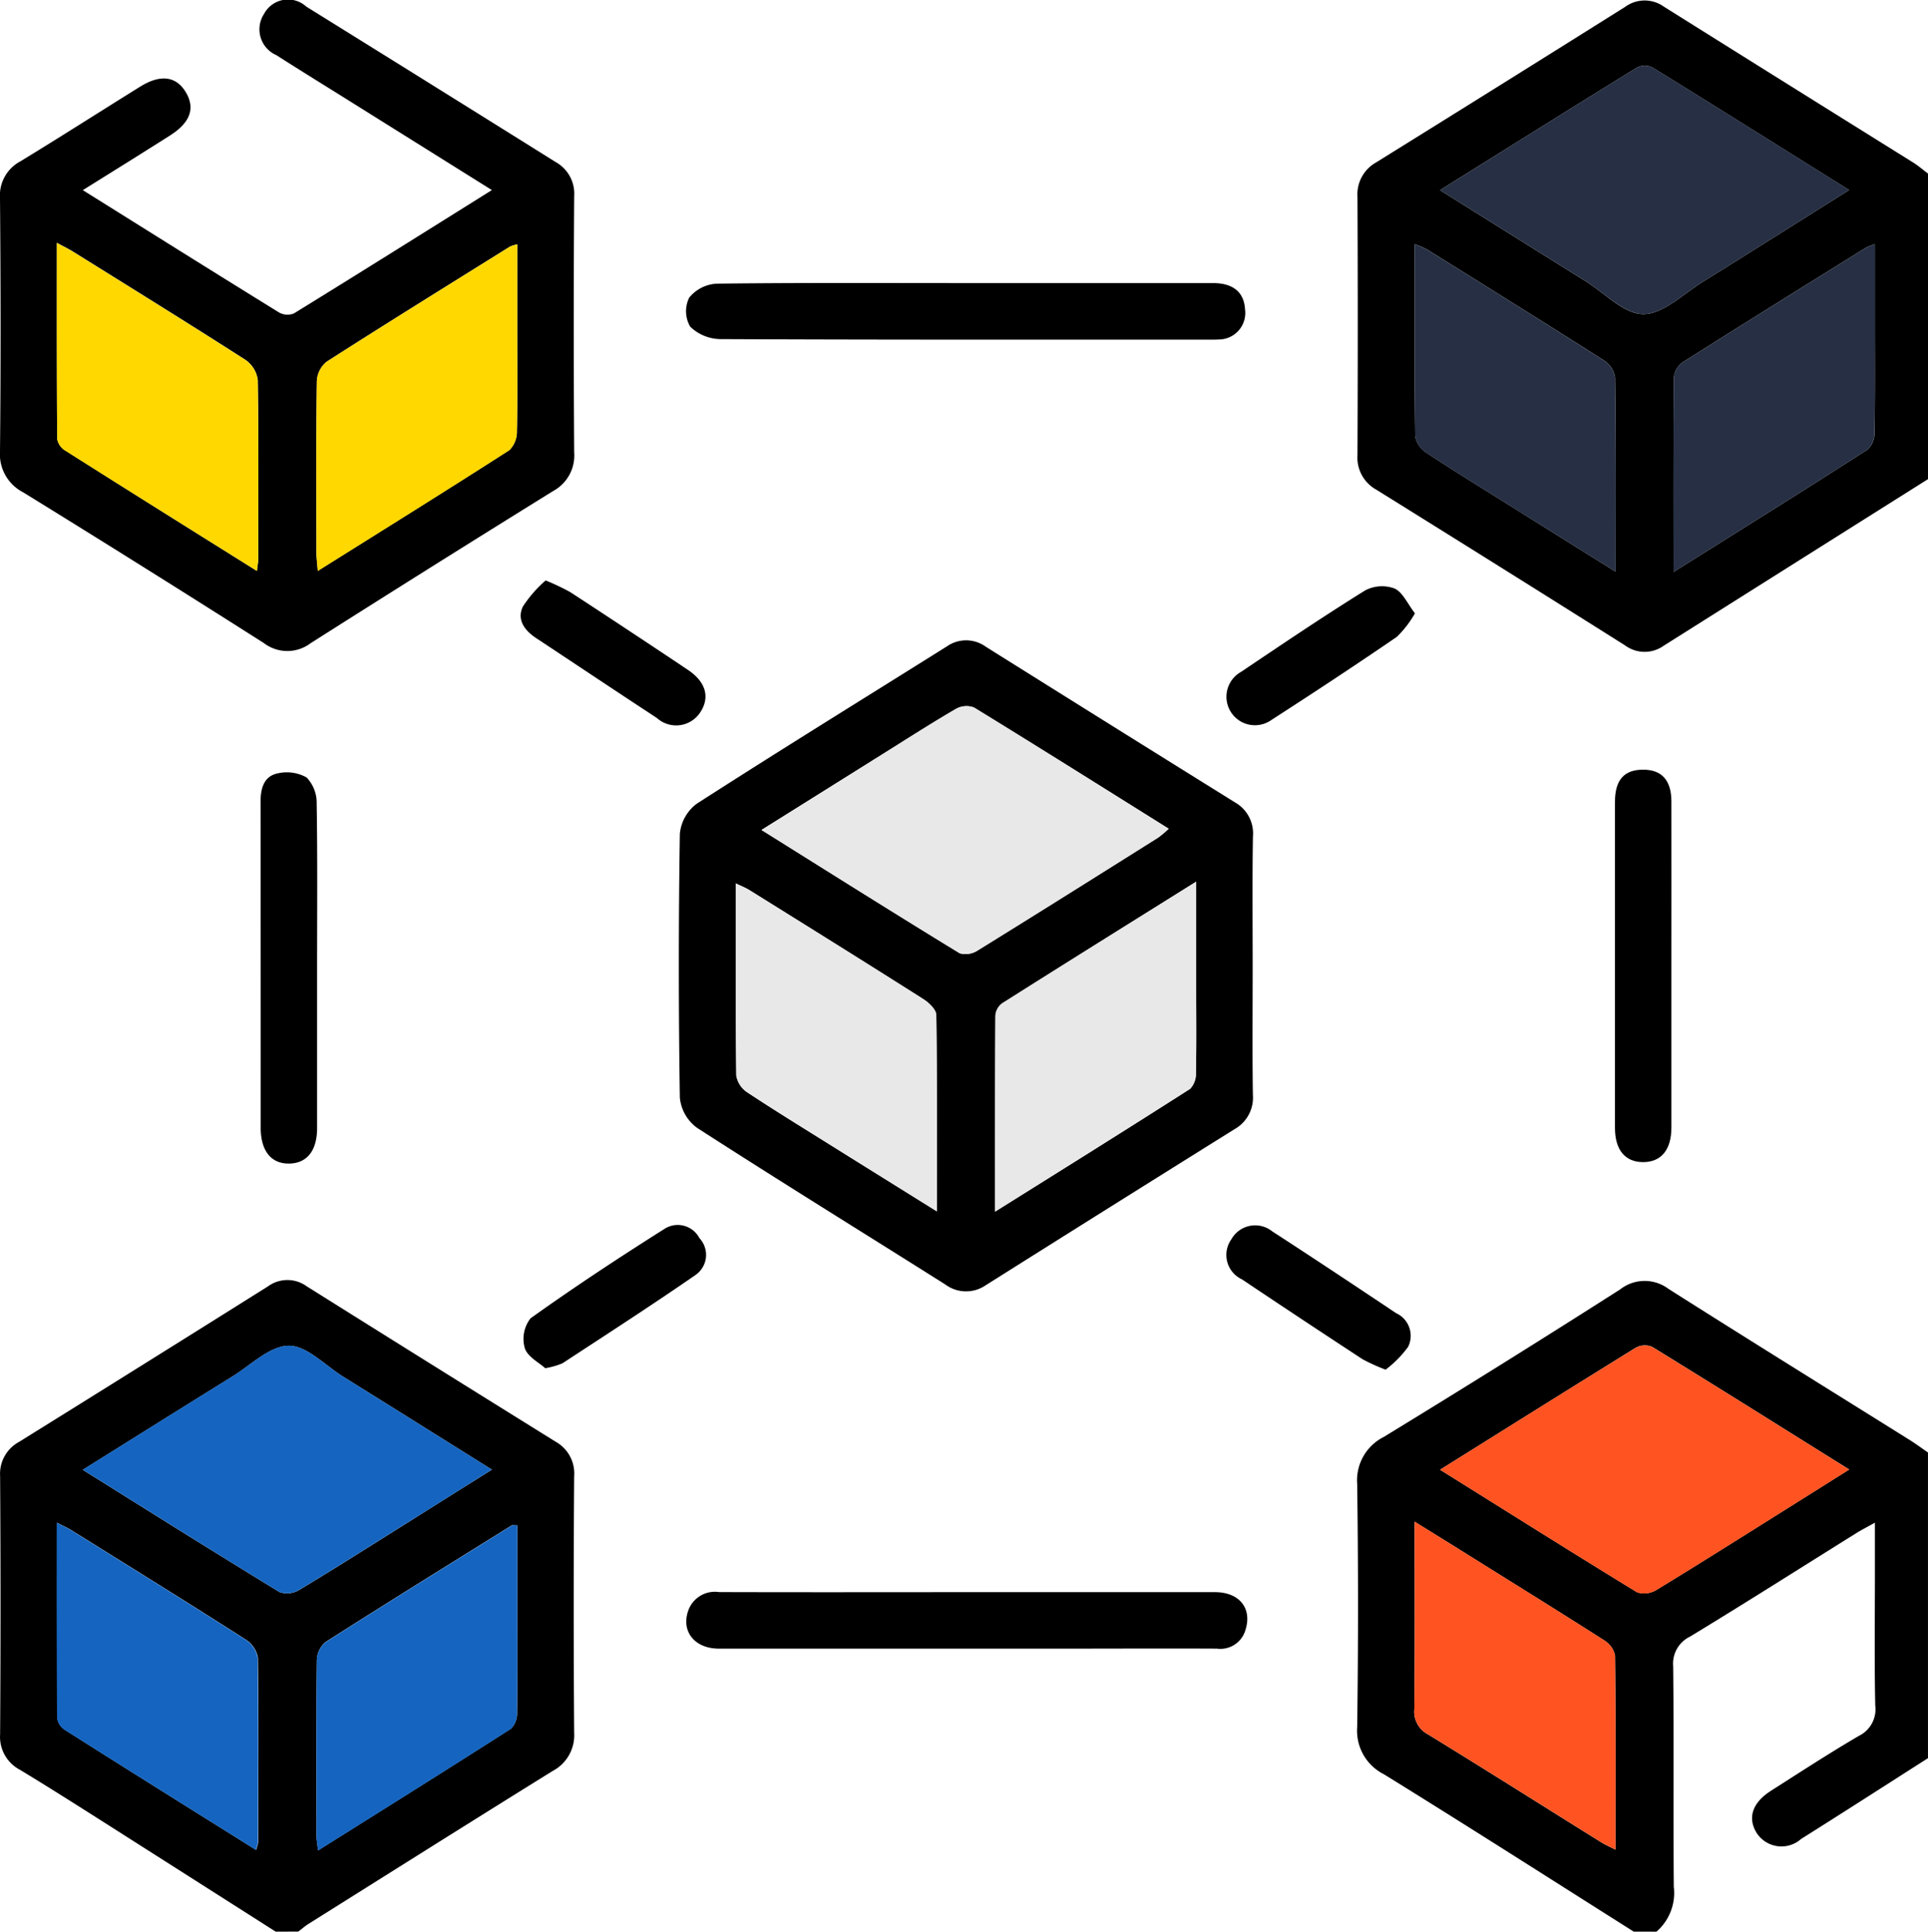 <svg xmlns="http://www.w3.org/2000/svg" width="73.805" height="73.938" viewBox="0 0 73.805 73.938">
  <g id="B4zLmt.tif" transform="translate(222.556 -452.922)">
    <g id="Grupo_948528" data-name="Grupo 948528" transform="translate(-222.556 452.922)">
      <path id="Trazado_622076" data-name="Trazado 622076" d="M-211.978,816.484q-3.306-2.106-6.613-4.21c-1.055-.67-2.11-1.34-3.18-1.987a1.423,1.423,0,0,1-.756-1.356q.032-4.945,0-9.89a1.386,1.386,0,0,1,.72-1.3q4.776-2.969,9.539-5.96a1.257,1.257,0,0,1,1.476,0q4.764,2.987,9.54,5.955a1.388,1.388,0,0,1,.7,1.314q-.034,4.909,0,9.817a1.545,1.545,0,0,1-.823,1.467c-3.124,1.938-6.234,3.9-9.348,5.854-.137.086-.26.2-.39.294ZM-203.7,798.8c-1.945-1.215-3.816-2.388-5.691-3.556-.693-.431-1.394-1.192-2.087-1.186-.724.006-1.45.739-2.16,1.179-1.891,1.17-3.774,2.352-5.724,3.569,2.555,1.6,5.033,3.155,7.532,4.68a.9.9,0,0,0,.754-.082c1.379-.829,2.737-1.693,4.1-2.547C-205.906,800.182-204.835,799.508-203.7,798.8Zm.973,2.134c-.128,0-.184-.018-.217,0-2.385,1.484-4.773,2.963-7.141,4.474a.956.956,0,0,0-.317.7c-.024,2.236-.015,4.473-.012,6.709,0,.152.031.3.059.557,2.524-1.586,4.964-3.11,7.386-4.661a.829.829,0,0,0,.231-.609c.02-1.394.01-2.789.01-4.184Zm-10,12.421a1.66,1.66,0,0,0,.081-.3c0-2.354.021-4.708-.012-7.061a1.043,1.043,0,0,0-.472-.694c-2.2-1.406-4.427-2.785-6.646-4.168-.153-.1-.32-.168-.571-.3,0,2.562-.005,5.028.013,7.493a.644.644,0,0,0,.289.436C-217.644,810.285-215.226,811.794-212.734,813.353Z" transform="translate(222.531 -742.545)"/>
      <path id="Trazado_622077" data-name="Trazado 622077" d="M158.421,471.377q-5.059,3.187-10.116,6.376a1.257,1.257,0,0,1-1.477-.009q-4.761-3-9.536-5.969a1.4,1.4,0,0,1-.711-1.312q.022-4.946,0-9.891a1.4,1.4,0,0,1,.707-1.314q4.779-2.968,9.543-5.96a1.261,1.261,0,0,1,1.477-.007q4.765,2.988,9.538,5.962c.2.126.384.284.575.427Zm-18.678-11.061c1.915,1.2,3.745,2.345,5.577,3.488.733.457,1.474,1.263,2.207,1.258.765-.005,1.534-.78,2.285-1.246,1.846-1.146,3.681-2.307,5.59-3.505-2.564-1.6-5.044-3.158-7.536-4.694a.663.663,0,0,0-.576,0C144.8,457.15,142.32,458.706,139.743,460.316Zm6.717,14.6c0-2.59.011-5.016-.019-7.44a.957.957,0,0,0-.429-.643c-2.246-1.43-4.507-2.836-6.767-4.244a3.8,3.8,0,0,0-.474-.206c0,2.5-.011,4.929.02,7.352a.971.971,0,0,0,.437.637c1.183.776,2.389,1.517,3.589,2.268C143.989,473.376,145.163,474.108,146.46,474.917Zm2.219.015c2.58-1.619,5.02-3.14,7.439-4.691a.919.919,0,0,0,.257-.674c.023-1.418.012-2.836.012-4.254v-2.929a2.653,2.653,0,0,0-.343.136c-2.344,1.458-4.69,2.914-7.022,4.391a.8.8,0,0,0-.328.565C148.671,469.9,148.679,472.328,148.679,474.933Z" transform="translate(-84.616 -453.037)"/>
      <path id="Trazado_622078" data-name="Trazado 622078" d="M147.095,816.691c-3.186-2.013-6.361-4.045-9.567-6.026a1.862,1.862,0,0,1-1.02-1.8q.063-4.655,0-9.311a1.856,1.856,0,0,1,1.019-1.8q4.553-2.779,9.051-5.649a1.519,1.519,0,0,1,1.849-.016c3.063,1.944,6.148,3.854,9.224,5.778.242.151.472.322.707.484v11.7c-1.618,1.032-3.231,2.071-4.856,3.092a1.131,1.131,0,0,1-1.7-.227c-.36-.578-.171-1.161.552-1.621,1.115-.71,2.222-1.433,3.364-2.1a1.13,1.13,0,0,0,.622-1.157c-.036-1.683-.013-3.367-.013-5.051,0-.615,0-1.229,0-1.95-.311.173-.518.278-.713.4-2.119,1.322-4.227,2.663-6.362,3.959a1.148,1.148,0,0,0-.648,1.138c.03,2.814,0,5.629.024,8.443a1.958,1.958,0,0,1-.664,1.715Zm-7.413-17.68c2.567,1.6,5.044,3.165,7.542,4.69a.9.9,0,0,0,.755-.1c1.723-1.05,3.427-2.13,5.137-3.2l2.227-1.4c-2.567-1.6-5.048-3.161-7.543-4.694a.729.729,0,0,0-.629.033C144.7,795.868,142.237,797.413,139.681,799.011ZM138.708,801c0,2.505.013,4.838-.011,7.169a.982.982,0,0,0,.531.977c2.212,1.355,4.4,2.742,6.606,4.115.152.1.319.167.563.292,0-2.544.01-4.992-.019-7.439a.9.9,0,0,0-.419-.576c-1.741-1.112-3.5-2.2-5.25-3.295C140.085,801.852,139.459,801.465,138.708,801Z" transform="translate(-84.554 -742.752)"/>
      <path id="Trazado_622080" data-name="Trazado 622080" d="M-20.991,634.834c0,1.635-.016,3.271.008,4.906a1.381,1.381,0,0,1-.7,1.313q-4.767,2.976-9.522,5.972A1.33,1.33,0,0,1-32.756,647c-3.17-2-6.359-3.968-9.509-6a1.629,1.629,0,0,1-.654-1.151q-.077-5.049,0-10.1a1.629,1.629,0,0,1,.651-1.155c3.172-2.039,6.382-4.021,9.578-6.024a1.283,1.283,0,0,1,1.483.018q4.761,2.984,9.531,5.953a1.364,1.364,0,0,1,.695,1.312C-21.008,631.515-20.991,633.175-20.991,634.834Zm-18.8-5.233c2.613,1.635,5.089,3.195,7.585,4.722a.849.849,0,0,0,.695-.117c2.31-1.425,4.607-2.87,6.9-4.314a4.157,4.157,0,0,0,.4-.337c-2.521-1.577-4.978-3.124-7.454-4.641a.816.816,0,0,0-.689.054c-.913.531-1.8,1.1-2.7,1.664Zm6.711,14.6c0-2.617.012-5.065-.022-7.512,0-.209-.279-.475-.494-.611-2.208-1.4-4.428-2.783-6.647-4.166-.15-.094-.319-.158-.533-.263,0,2.507-.011,4.933.019,7.357a.963.963,0,0,0,.423.641c1.08.714,2.185,1.391,3.283,2.078C-35.777,642.52-34.5,643.315-33.082,644.2Zm2.231.009c2.6-1.626,5.04-3.148,7.467-4.7a.849.849,0,0,0,.219-.617c.022-1.034.01-2.069.01-3.1v-4.21c-2.556,1.6-5,3.119-7.426,4.656a.645.645,0,0,0-.259.462C-30.856,639.147-30.851,641.6-30.851,644.208Z" transform="translate(68.944 -597.832)"/>
      <path id="Trazado_622081" data-name="Trazado 622081" d="M-219.386,460.2c2.543,1.59,5.024,3.147,7.516,4.685a.658.658,0,0,0,.568.033c2.51-1.546,5.006-3.113,7.576-4.72l-5.38-3.366c-.957-.6-1.92-1.19-2.872-1.8a1.077,1.077,0,0,1-.47-1.578,1.039,1.039,0,0,1,1.618-.278q4.776,2.966,9.542,5.947a1.384,1.384,0,0,1,.712,1.307q-.033,4.907,0,9.814a1.544,1.544,0,0,1-.808,1.475q-4.655,2.886-9.278,5.821a1.479,1.479,0,0,1-1.79,0q-4.591-2.921-9.224-5.777a1.64,1.64,0,0,1-.88-1.579c.032-3.223.027-6.447,0-9.67a1.478,1.478,0,0,1,.78-1.416c1.539-.937,3.057-1.909,4.587-2.86.776-.482,1.376-.4,1.744.211s.179,1.162-.6,1.657C-217.137,458.8-218.237,459.484-219.386,460.2Zm6.665,14.573c.026-.232.051-.347.051-.462,0-2.284.018-4.567-.019-6.85a1.112,1.112,0,0,0-.474-.767c-2.183-1.4-4.389-2.763-6.589-4.135-.175-.109-.362-.2-.627-.343,0,2.565-.005,5.034.013,7.5a.648.648,0,0,0,.291.438C-217.664,471.686-215.244,473.2-212.721,474.776Zm9.966-12.5a1.528,1.528,0,0,0-.279.087c-2.345,1.463-4.694,2.918-7.021,4.409a1.024,1.024,0,0,0-.372.744c-.029,2.189-.018,4.379-.015,6.568,0,.2.029.4.051.693,2.505-1.571,4.929-3.079,7.331-4.621a.99.99,0,0,0,.291-.724c.028-1.347.013-2.695.013-4.042Z" transform="translate(222.556 -452.922)"/>
      <path id="Trazado_622082" data-name="Trazado 622082" d="M-30.343,527.79q4.729,0,9.458,0c.778,0,1.193.352,1.23,1.008a1.016,1.016,0,0,1-1.007,1.151c-.12.009-.24.006-.361.006-6.233,0-12.467.009-18.7-.02a1.7,1.7,0,0,1-1.171-.476,1.176,1.176,0,0,1-.038-1.113,1.455,1.455,0,0,1,1.059-.534C-36.7,527.773-33.52,527.79-30.343,527.79Z" transform="translate(67.316 -516.954)"/>
      <path id="Trazado_622083" data-name="Trazado 622083" d="M-30.222,874.085q4.729,0,9.458,0c.934,0,1.425.621,1.17,1.436a1,1,0,0,1-1.1.726c-1.877-.01-3.754,0-5.631,0q-6.714,0-13.429,0c-.914,0-1.445-.642-1.181-1.434a1.082,1.082,0,0,1,1.186-.731C-36.575,874.092-33.4,874.085-30.222,874.085Z" transform="translate(67.274 -813.141)"/>
      <path id="Trazado_622084" data-name="Trazado 622084" d="M-151.461,664.671q0,3.1,0,6.209c0,.857-.378,1.34-1.047,1.361-.7.022-1.111-.475-1.112-1.366q0-6.245-.005-12.49c0-.507.129-.964.639-1.076a1.545,1.545,0,0,1,1.123.153,1.4,1.4,0,0,1,.386,1C-151.443,660.532-151.461,662.6-151.461,664.671Z" transform="translate(163.6 -627.702)"/>
      <path id="Trazado_622085" data-name="Trazado 622085" d="M206.842,664q0,3.1,0,6.207c0,.854-.387,1.322-1.073,1.327s-1.087-.453-1.087-1.307q0-6.243,0-12.485c0-.836.35-1.225,1.068-1.229s1.089.4,1.092,1.209C206.846,659.811,206.842,661.9,206.842,664Z" transform="translate(-142.86 -627.051)"/>
      <path id="Trazado_622086" data-name="Trazado 622086" d="M108,782.636a7.188,7.188,0,0,1-.882-.4q-2.318-1.517-4.62-3.059a1.029,1.029,0,0,1-.4-1.535,1.043,1.043,0,0,1,1.562-.3c1.59,1.03,3.168,2.08,4.744,3.132a.952.952,0,0,1,.457,1.289A4.207,4.207,0,0,1,108,782.636Z" transform="translate(-54.958 -730.208)"/>
      <path id="Trazado_622087" data-name="Trazado 622087" d="M-83.827,606.476a8.937,8.937,0,0,1,.945.449q2.26,1.475,4.5,2.974c.7.468.854,1.064.462,1.643a1.1,1.1,0,0,1-1.648.2c-1.545-1.012-3.081-2.039-4.621-3.057-.442-.292-.749-.7-.512-1.206A4.75,4.75,0,0,1-83.827,606.476Z" transform="translate(104.715 -584.258)"/>
      <path id="Trazado_622088" data-name="Trazado 622088" d="M109.126,609.059a4.012,4.012,0,0,1-.692.9c-1.583,1.084-3.186,2.14-4.8,3.18a1.09,1.09,0,1,1-1.166-1.838c1.572-1.058,3.143-2.119,4.752-3.119a1.383,1.383,0,0,1,1.125-.073C108.659,608.252,108.839,608.688,109.126,609.059Z" transform="translate(-54.961 -585.582)"/>
      <path id="Trazado_622089" data-name="Trazado 622089" d="M-83.2,782.417c-.234-.215-.676-.437-.781-.767a1.281,1.281,0,0,1,.22-1.143c1.677-1.2,3.4-2.332,5.144-3.434a.935.935,0,0,1,1.32.365.935.935,0,0,1-.148,1.41c-1.677,1.158-3.389,2.265-5.095,3.381A2.984,2.984,0,0,1-83.2,782.417Z" transform="translate(104.071 -730.045)"/>
      <path id="Trazado_622090" data-name="Trazado 622090" d="M-185.011,813.668c-1.13.71-2.2,1.385-3.274,2.057-1.364.854-2.722,1.718-4.1,2.547a.9.9,0,0,1-.754.082c-2.5-1.525-4.976-3.084-7.532-4.68,1.949-1.217,3.833-2.4,5.724-3.569.71-.439,1.436-1.173,2.16-1.179.693-.006,1.394.754,2.087,1.186C-188.828,811.281-186.956,812.453-185.011,813.668Z" transform="translate(203.838 -757.415)" fill="#1565c0"/>
      <path id="Trazado_622091" data-name="Trazado 622091" d="M-131.169,856.4V859.4c0,1.395.01,2.789-.01,4.184a.829.829,0,0,1-.231.609c-2.422,1.551-4.861,3.075-7.386,4.661-.028-.253-.059-.4-.059-.557,0-2.236-.012-4.473.012-6.709a.956.956,0,0,1,.317-.7c2.368-1.511,4.756-2.99,7.141-4.474C-131.353,856.386-131.3,856.4-131.169,856.4Z" transform="translate(150.97 -798.017)" fill="#1565c0"/>
      <path id="Trazado_622092" data-name="Trazado 622092" d="M-199.9,868.284c-2.492-1.559-4.91-3.069-7.319-4.592a.644.644,0,0,1-.289-.436c-.018-2.465-.013-4.931-.013-7.493.251.13.418.2.571.3,2.219,1.383,4.442,2.761,6.646,4.168a1.043,1.043,0,0,1,.472.694c.033,2.353.017,4.707.012,7.061A1.66,1.66,0,0,1-199.9,868.284Z" transform="translate(209.693 -797.476)" fill="#1565c0"/>
      <path id="Trazado_622093" data-name="Trazado 622093" d="M158.437,475.056c2.576-1.61,5.056-3.166,7.548-4.7a.663.663,0,0,1,.576,0c2.492,1.536,4.972,3.091,7.536,4.694-1.909,1.2-3.745,2.36-5.59,3.505-.75.466-1.52,1.24-2.285,1.246-.733,0-1.474-.8-2.207-1.258C162.182,477.4,160.352,476.254,158.437,475.056Z" transform="translate(-103.31 -467.777)" fill="#262f43"/>
      <path id="Trazado_622094" data-name="Trazado 622094" d="M159.394,530.061c-1.3-.81-2.471-1.541-3.644-2.275-1.2-.751-2.406-1.492-3.589-2.268a.971.971,0,0,1-.437-.637c-.031-2.424-.02-4.848-.02-7.352a3.8,3.8,0,0,1,.474.206c2.26,1.408,4.521,2.814,6.767,4.244a.957.957,0,0,1,.429.643C159.405,525.046,159.394,527.471,159.394,530.061Z" transform="translate(-97.55 -508.181)" fill="#262f43"/>
      <path id="Trazado_622095" data-name="Trazado 622095" d="M220.183,530.077c0-2.6-.008-5.03.014-7.455a.8.8,0,0,1,.328-.565c2.332-1.477,4.678-2.933,7.022-4.391a2.664,2.664,0,0,1,.343-.136v2.929c0,1.418.011,2.836-.012,4.254a.919.919,0,0,1-.257.674C225.2,526.938,222.764,528.458,220.183,530.077Z" transform="translate(-156.121 -508.182)" fill="#262f43"/>
      <path id="Trazado_622096" data-name="Trazado 622096" d="M158.441,813.617c2.555-1.6,5.015-3.143,7.488-4.667a.729.729,0,0,1,.629-.033c2.5,1.533,4.976,3.09,7.543,4.694l-2.227,1.4c-1.71,1.071-3.414,2.151-5.137,3.2a.9.9,0,0,1-.755.1C163.485,816.782,161.008,815.222,158.441,813.617Z" transform="translate(-103.313 -757.358)" fill="#ff5422"/>
      <path id="Trazado_622097" data-name="Trazado 622097" d="M151.646,855.473c.751.467,1.377.854,2,1.244,1.753,1.094,3.509,2.183,5.25,3.295a.894.894,0,0,1,.419.576c.029,2.448.019,4.9.019,7.439-.244-.125-.411-.2-.563-.292-2.2-1.373-4.394-2.76-6.606-4.115a.982.982,0,0,1-.531-.977C151.659,860.31,151.646,857.978,151.646,855.473Z" transform="translate(-97.492 -797.227)" fill="#ff5422"/>
      <path id="Trazado_622098" data-name="Trazado 622098" d="M-21.087,644.451l4.749-2.97c.9-.56,1.784-1.133,2.7-1.664a.816.816,0,0,1,.689-.054c2.475,1.518,4.933,3.065,7.454,4.641a4.173,4.173,0,0,1-.4.337c-2.3,1.444-4.6,2.889-6.9,4.314a.849.849,0,0,1-.695.117C-16,647.646-18.474,646.086-21.087,644.451Z" transform="translate(50.238 -612.682)" fill="#e8e8e8"/>
      <path id="Trazado_622099" data-name="Trazado 622099" d="M-20.213,699.176c-1.418-.884-2.7-1.678-3.972-2.476-1.1-.687-2.2-1.363-3.283-2.078a.963.963,0,0,1-.423-.641c-.03-2.425-.019-4.85-.019-7.357.214.1.383.169.533.263,2.219,1.383,4.44,2.764,6.647,4.166.215.136.491.4.494.611C-20.2,694.111-20.213,696.559-20.213,699.176Z" transform="translate(56.076 -652.809)" fill="#e8e8e8"/>
      <path id="Trazado_622100" data-name="Trazado 622100" d="M40.708,698.788c0-2.61,0-5.06.011-7.511a.645.645,0,0,1,.259-.462c2.43-1.537,4.87-3.058,7.426-4.656v4.21c0,1.035.012,2.07-.01,3.1a.849.849,0,0,1-.22.617C45.748,695.64,43.3,697.162,40.708,698.788Z" transform="translate(-2.615 -652.412)" fill="#e8e8e8"/>
      <path id="Trazado_622101" data-name="Trazado 622101" d="M-199.857,529.735c-2.523-1.58-4.943-3.09-7.355-4.615a.648.648,0,0,1-.291-.438c-.018-2.469-.013-4.939-.013-7.5.265.144.452.234.627.343,2.2,1.372,4.406,2.736,6.589,4.135a1.112,1.112,0,0,1,.474.767c.037,2.283.021,4.567.019,6.85C-199.807,529.388-199.831,529.5-199.857,529.735Z" transform="translate(209.692 -507.881)" fill="#ffd800"/>
      <path id="Trazado_622102" data-name="Trazado 622102" d="M-131.175,517.576v3.114c0,1.347.015,2.7-.013,4.042a.99.99,0,0,1-.291.724c-2.4,1.542-4.826,3.05-7.331,4.621-.022-.292-.051-.492-.051-.693,0-2.19-.014-4.379.015-6.568a1.024,1.024,0,0,1,.372-.744c2.327-1.49,4.676-2.946,7.021-4.409A1.527,1.527,0,0,1-131.175,517.576Z" transform="translate(150.975 -508.221)" fill="#ffd800"/>
    </g>
  </g>
</svg>
